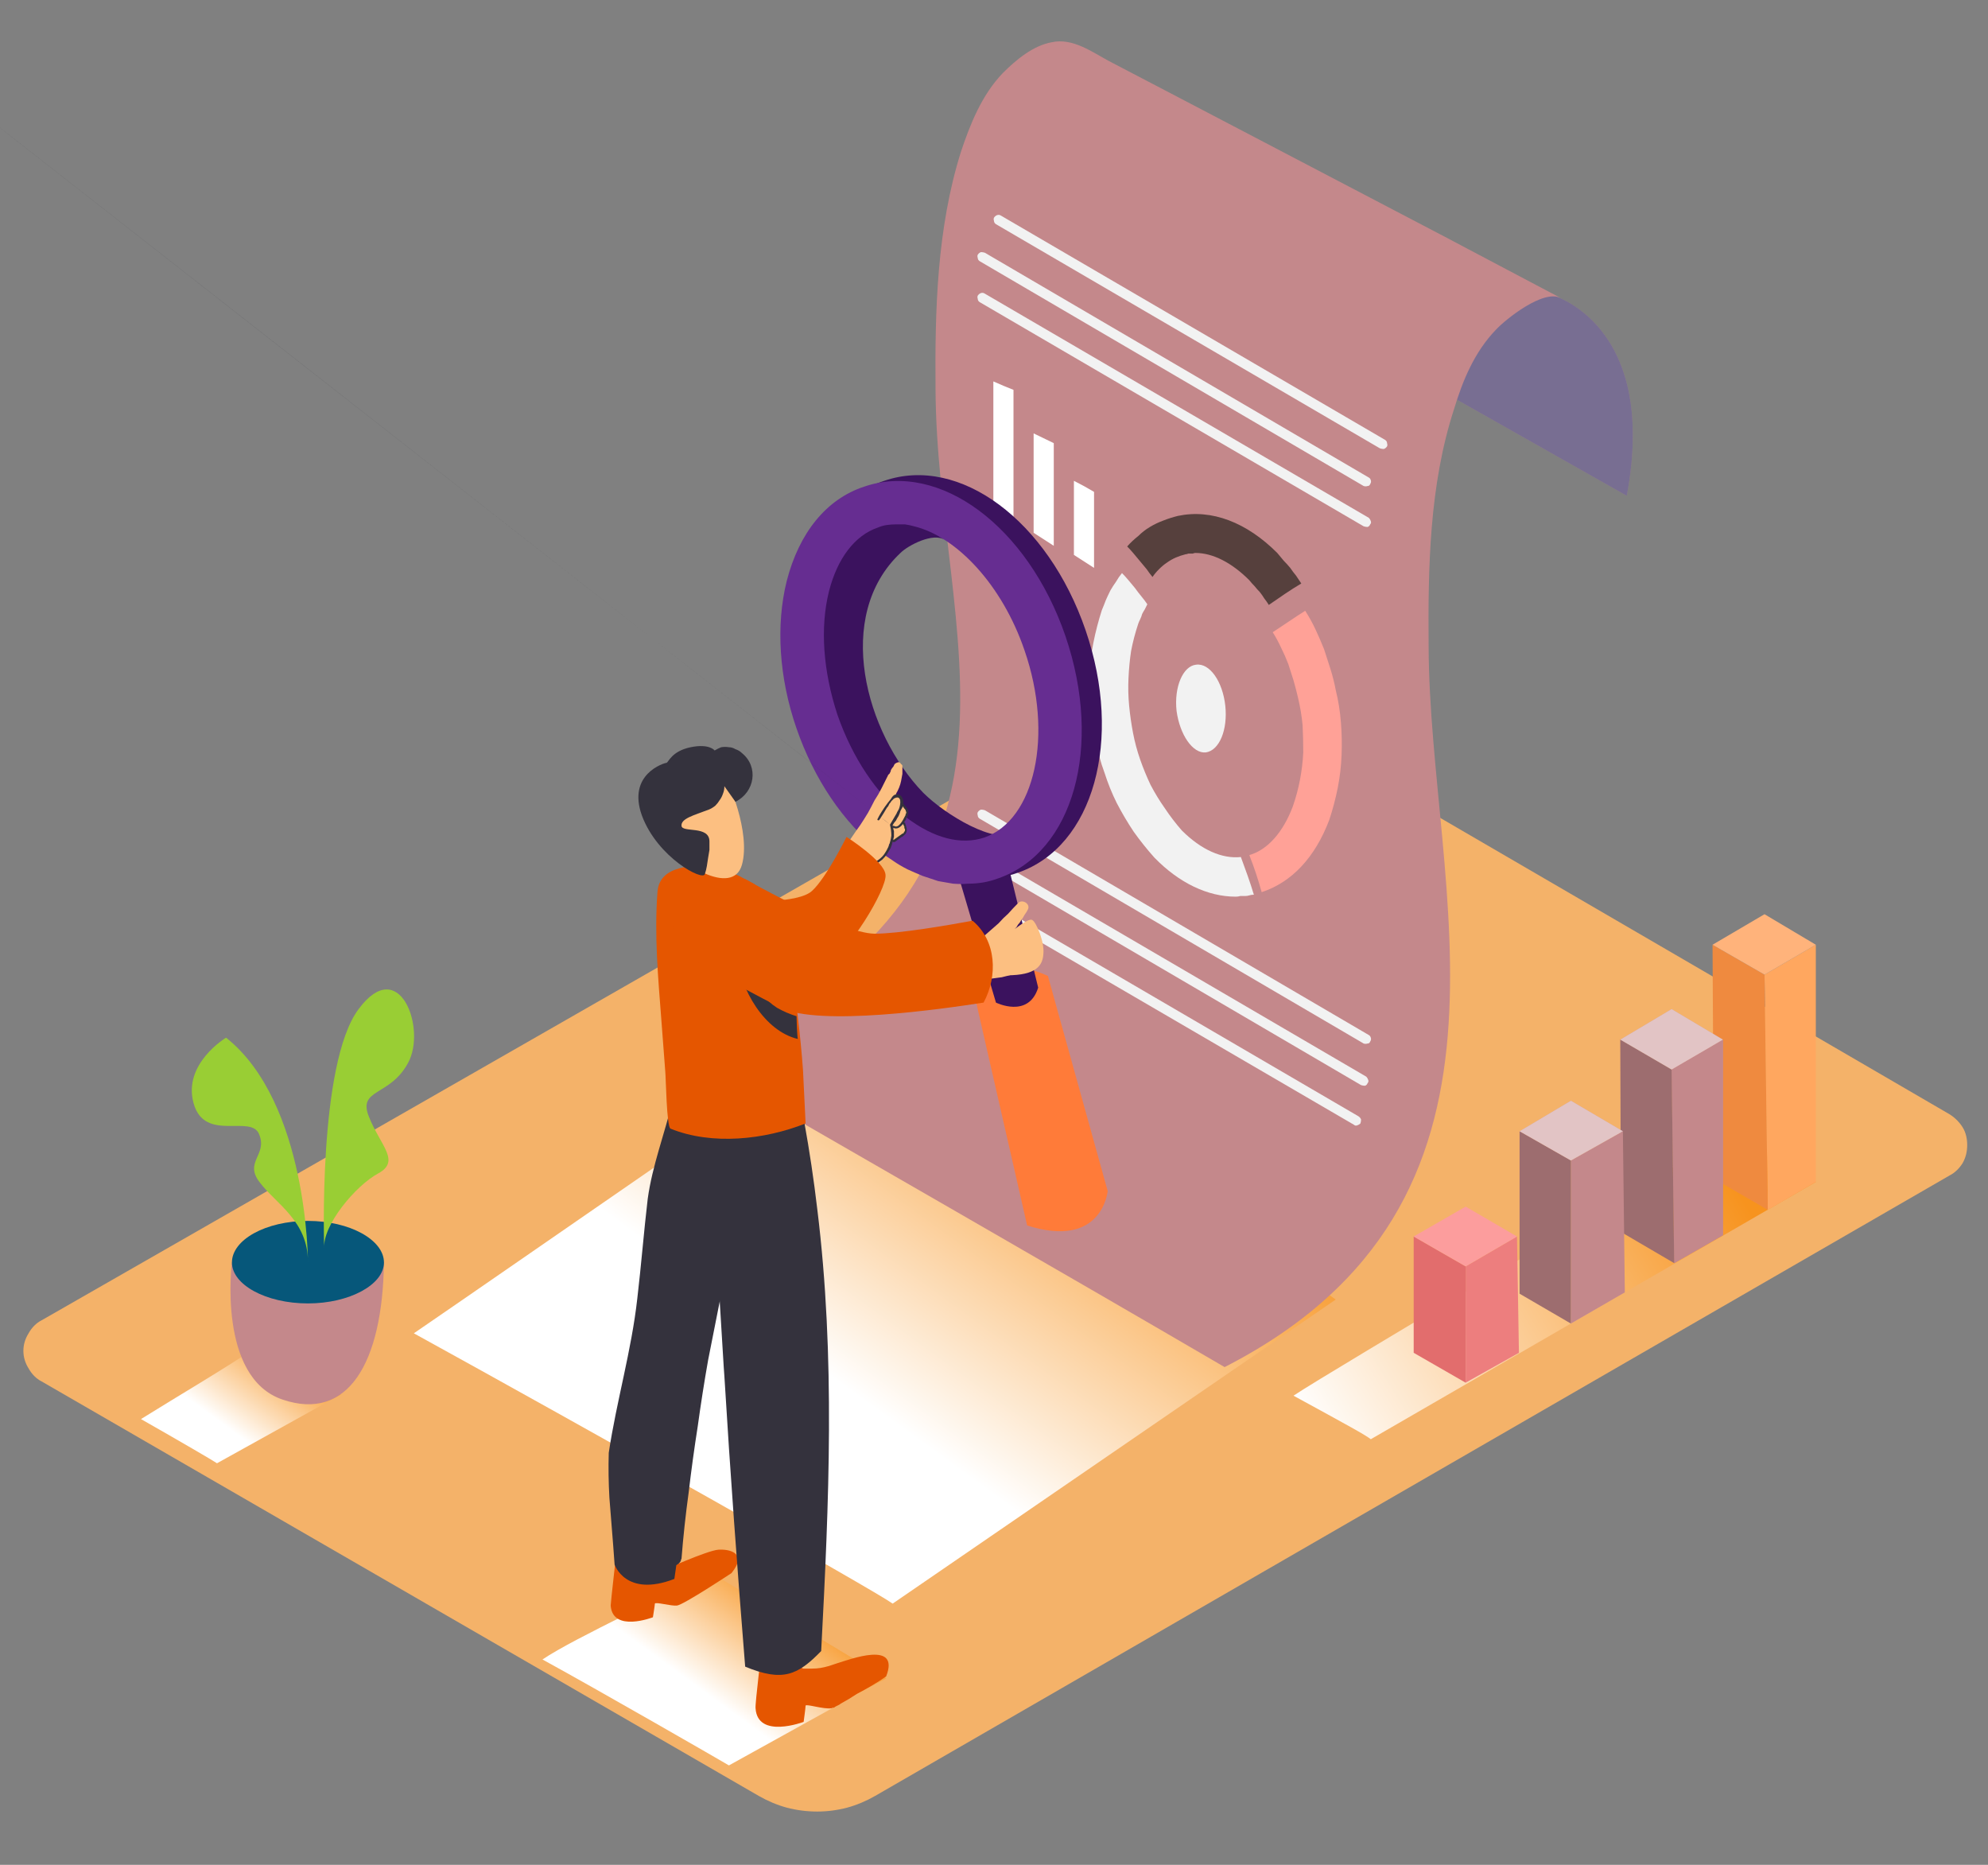 <svg version="1.2" xmlns="http://www.w3.org/2000/svg" viewBox="0 0 306 287" width="306" height="287">
	<rect x="0" y="0" width="306" height="287" fill="#808080" stroke="none"/>
	<title>smart-choises-svg</title>
	<defs>
		<linearGradient id="g1" x1="266.6" y1="181.7" x2="201.9" y2="221" gradientUnits="userSpaceOnUse">
			<stop offset="0" stop-color="#f7931e"/>
			<stop offset="1" stop-color="#ffffff"/>
		</linearGradient>
		<linearGradient id="g2" x1="120.2" y1="242.8" x2="107.7" y2="259.9" gradientUnits="userSpaceOnUse">
			<stop offset="0" stop-color="#f7931e"/>
			<stop offset="1" stop-color="#ffffff"/>
		</linearGradient>
		<linearGradient id="g3" x1="165.7" y1="159.9" x2="127.9" y2="211.9" gradientUnits="userSpaceOnUse">
			<stop offset="0" stop-color="#f7931e"/>
			<stop offset="1" stop-color="#ffffff"/>
		</linearGradient>
		<linearGradient id="g4" x1="44.8" y1="206.1" x2="34.9" y2="219.6" gradientUnits="userSpaceOnUse">
			<stop offset="0" stop-color="#f7931e"/>
			<stop offset="1" stop-color="#ffffff"/>
		</linearGradient>
	</defs>
	<style>
		.s0 { fill: #f4b269 } 
		.s1 { mix-blend-mode: multiply;fill: url(#g1) } 
		.s2 { mix-blend-mode: multiply;fill: url(#g2) } 
		.s3 { mix-blend-mode: multiply;fill: url(#g3) } 
		.s4 { fill: #ffa75f } 
		.s5 { fill: #ef8a3f } 
		.s6 { fill: #ffb37b } 
		.s7 { fill: #c4888b } 
		.s8 { opacity: .2;fill: #000000 } 
		.s9 { opacity: .5;fill: #ffffff } 
		.s10 { fill: #ed7e7e } 
		.s11 { fill: #e26d6d } 
		.s12 { fill: #fc9d9d } 
		.s13 { opacity: .4;fill: #06489e } 
		.s14 { fill: #ffffff } 
		.s15 { fill: #56403d } 
		.s16 { fill: #ffa197 } 
		.s17 { fill: #f2f2f2 } 
		.s18 { fill: #ff7b39 } 
		.s19 { fill: #3b125e } 
		.s20 { fill: #662d91 } 
		.s21 { fill: #fcbf81 } 
		.s22 { fill: #34323d } 
		.s23 { fill: #e55600 } 
		.s24 { mix-blend-mode: multiply;fill: url(#g4) } 
		.s25 { fill: #06577a } 
		.s26 { fill: #99ce34 } 
	</style>
	<g id="Layer">
		<g id="Layer_2">
			<path id="Layer" class="s0" d="m300.1 171.5l-115.5-67.2q-0.7-0.3-1.3-0.5-0.7-0.2-1.5-0.2-0.7 0-1.4 0.2-0.7 0.2-1.3 0.5l-172.7 98.9c-0.8 0.4-1.5 1.1-2 2-0.5 0.8-0.8 1.7-0.8 2.7 0 1 0.3 1.9 0.8 2.7 0.5 0.9 1.2 1.6 2 2l110.4 63.8q2.1 1.2 4.3 1.8 2.3 0.6 4.7 0.6 2.3 0 4.6-0.6 2.2-0.6 4.3-1.8l165.4-95.5c0.8-0.4 1.5-1.1 2-1.9 0.5-0.9 0.7-1.8 0.7-2.8 0-0.9-0.2-1.9-0.7-2.7-0.5-0.8-1.2-1.5-2-2z"/>
			<path id="Layer" class="s1" d="m266.8 174.1c-5.1 3.3-62.7 37.3-67.7 40.7 8.6 4.7 11 6 11.9 6.7l68.5-39.6z"/>
			<path id="Layer" class="s2" d="m109 241.8c-5.1 3.3-20.5 10.2-25.5 13.6 8.6 4.7 27.7 15.7 28.7 16.3l24.2-13.4z"/>
			<path id="Layer" class="s3" d="m139.5 153.1c-15.3 10.2-60.6 41.7-75.8 52.1 25.8 14.2 70.8 39.5 73.7 41.6l68.2-46.8z"/>
			<path id="Layer" class="s4" d="m271.6 150l7.9-4.6v36.5l-7.4 4.3-0.5-36.2z"/>
			<path id="Layer" class="s5" d="m271.6 150l-8-4.6 0.2 36 8.3 4.8-0.5-36.2z"/>
			<path id="Layer" class="s6" d="m263.6 145.4l8-4.7 7.9 4.7-7.9 4.6-8-4.6z"/>
			<path id="Layer" class="s7" d="m257.3 164.6l7.9-4.6v30.1l-7.5 4.3-0.4-29.8z"/>
			<path id="Layer" class="s7" d="m257.3 164.6l-7.9-4.6 0.1 29.6 8.2 4.8-0.4-29.8z"/>
			<path id="Layer" class="s7" d="m249.4 160l7.9-4.7 7.9 4.7-7.9 4.6-7.9-4.6z"/>
			<path id="Layer" class="s7" d="m257.3 164.6l7.9-4.6v30.1l-7.5 4.3-0.4-29.8z"/>
			<path id="Layer" class="s8" d="m257.3 164.6l-7.9-4.6 0.1 29.6 8.2 4.8-0.4-29.8z"/>
			<path id="Layer" class="s9" d="m249.4 160l7.9-4.7 7.9 4.7-7.9 4.6-7.9-4.6z"/>
			<path id="Layer" class="s7" d="m241.8 178.6l8-4.5 0.3 24.8-8.3 4.8v-25.1z"/>
			<path id="Layer" class="s7" d="m241.8 178.6l-7.9-4.5v25l7.9 4.6v-25.1z"/>
			<path id="Layer" class="s8" d="m241.8 178.6l-7.9-4.5v25l7.9 4.6v-25.1z"/>
			<path id="Layer" class="s7" d="m233.9 174.1l7.9-4.7 8 4.7-8 4.5-7.9-4.5z"/>
			<path id="Layer" class="s9" d="m233.9 174.1l7.9-4.7 8 4.7-8 4.5-7.9-4.5z"/>
			<path id="Layer" class="s10" d="m225.6 194.9l7.9-4.6 0.3 17.9-8.2 4.6v-17.9z"/>
			<path id="Layer" class="s11" d="m225.6 194.9l-8-4.6v17.9l8 4.6v-17.9z"/>
			<path id="Layer" class="s12" d="m217.6 190.3l8-4.6 7.9 4.6-7.9 4.6-8-4.6z"/>
			<path id="Layer" class="s7" d="m238.6 45.3c0 0 16.8 4.2 11.8 31l-36.6-20.7c0 0 14.8-12.9 24.8-10.3z"/>
			<path id="Layer" class="s13" d="m238.6 45.3c0 0 16.8 4.2 11.8 31l-36.6-20.7c0 0 14.8-12.9 24.8-10.3z"/>
			<path id="Layer" class="s7" d="m188.5 210.4c-28.8-16.8-54-31.2-82.2-47.5 2.1-1 3.4-2.2 5.3-3.1 52.3-25.1 32.6-62 32.4-99.9-0.1-12.1 0.2-24.7 3.9-36.5 1.4-4.2 3.2-8.8 6.5-12.2 1.9-1.9 4.6-4.2 7.5-4.7 3.2-0.7 6.2 1.5 8.8 2.9l9 4.7 23.7 12.4 19.3 10.1 3.4 1.8 14.2 7.5c-2.7-1.5-8.6 3.3-10 4.8-3.4 3.5-5.2 8-6.5 12.3-3.8 11.7-4 24.4-3.9 36.5 0.1 37.4 18.2 85.5-31.4 110.9z"/>
			<path id="Layer" class="s14" d="m168.4 75.7v11.7l-3.1-2v-11.4q1.6 0.8 3.1 1.7z"/>
			<path id="Layer" class="s14" d="m162.2 68.2v15.8l-3.1-2v-15.3z"/>
			<path id="Layer" class="s14" d="m156 60v20.8l-3.1-2v-20.1c1.1 0.5 2.1 0.9 3.1 1.3z"/>
			<path id="Layer" class="s15" d="m192.3 89.3c-2.7-2.7-5.6-4.2-8.3-4.2q-0.2 0-0.4 0.1-0.1 0-0.3 0-0.2 0-0.4 0-0.2 0.1-0.4 0.1-0.8 0.2-1.5 0.5-0.7 0.3-1.4 0.8-0.6 0.4-1.2 1-0.6 0.6-1 1.2-0.5-0.6-0.9-1.2-0.5-0.6-1-1.2-0.5-0.6-1-1.2-0.5-0.6-1-1.1 0.8-0.9 1.7-1.6 0.8-0.8 1.8-1.4 1-0.6 2.1-1 1-0.4 2.2-0.7c5.2-1.1 10.6 1 15.3 5.7q0.5 0.6 1 1.2 0.5 0.5 1 1.1 0.4 0.6 0.9 1.2 0.4 0.6 0.8 1.2c-1.7 1-3.4 2.2-5 3.3q-0.3-0.5-0.7-1-0.3-0.5-0.7-1-0.4-0.4-0.8-0.9-0.4-0.4-0.8-0.9z"/>
			<path id="Layer" class="s16" d="m192.3 131.6c2.8-0.8 5.2-3.5 6.7-7.5q0.7-2 1.1-4.1 0.4-2.1 0.5-4.2 0-2.1-0.1-4.2-0.2-2.1-0.7-4.2-0.3-1.3-0.7-2.7-0.4-1.3-0.8-2.5-0.5-1.3-1.1-2.5-0.6-1.3-1.3-2.4c1.7-1.1 3.4-2.3 5-3.3q0.9 1.4 1.6 2.9 0.7 1.5 1.3 3 0.5 1.5 1 3.1 0.5 1.6 0.8 3.2 0.6 2.4 0.8 5 0.2 2.5 0.1 5-0.1 2.6-0.6 5.1-0.5 2.5-1.3 4.9c-2.2 5.8-5.8 9.6-10.4 11.1q-0.8-2.9-1.9-5.7z"/>
			<path id="Layer" class="s17" d="m169.6 93.9q0.3-0.7 0.6-1.5 0.3-0.7 0.7-1.5 0.4-0.7 0.9-1.4 0.4-0.7 0.9-1.3 0.5 0.5 1 1.1 0.5 0.6 1 1.2 0.5 0.7 1 1.3 0.5 0.6 0.9 1.2-0.2 0.4-0.4 0.8-0.2 0.3-0.4 0.7-0.1 0.4-0.3 0.8-0.2 0.4-0.3 0.7-0.7 2.1-1.1 4.2-0.3 2-0.4 4.2-0.1 2.1 0.1 4.2 0.2 2.1 0.6 4.2 0.4 2.1 1.1 4.1 0.7 2 1.6 3.9 1 1.9 2.2 3.6 1.2 1.8 2.6 3.4c3 3 6.2 4.4 9.1 4.1 0.7 1.9 1.4 3.8 2 5.8q-0.4 0-0.7 0.1-0.3 0.1-0.7 0.1-0.3 0-0.7 0-0.3 0.1-0.7 0.1c-4.3 0-8.7-2.1-12.5-6q-1.7-1.9-3.2-4-1.4-2.1-2.6-4.4-1.1-2.2-1.9-4.7-0.9-2.4-1.3-4.9-0.6-2.4-0.9-5-0.2-2.5-0.1-5.1 0.1-2.5 0.6-5 0.5-2.5 1.3-5z"/>
			<path id="Layer" class="s17" d="m185.6 115.8c-2 0.2-4-2.7-4.5-6.4-0.4-3.7 1-6.9 3-7.1 2.1-0.3 4.1 2.6 4.5 6.3 0.4 3.7-0.9 6.9-3 7.2z"/>
			<path id="Layer" class="s17" d="m210.7 73.5l-59.1-34.6q-0.3-0.1-0.6-0.1-0.3 0.1-0.5 0.4-0.1 0.2 0 0.5 0 0.3 0.3 0.5l59.1 34.6q0.3 0.1 0.6 0 0.3 0 0.4-0.3 0.2-0.3 0.1-0.6-0.1-0.3-0.3-0.4z"/>
			<path id="Layer" class="s17" d="m213.2 67.7l-59.1-34.5q-0.3-0.2-0.6-0.1-0.3 0.1-0.5 0.4-0.1 0.2 0 0.5 0 0.3 0.3 0.5l59.1 34.5q0.3 0.1 0.6 0.1 0.3-0.1 0.5-0.4 0.1-0.2 0-0.5 0-0.3-0.3-0.5z"/>
			<path id="Layer" class="s17" d="m210.7 79.7l-59.1-34.5q-0.3-0.2-0.6-0.1-0.3 0.1-0.5 0.4-0.1 0.2 0 0.5 0 0.3 0.3 0.5l59.1 34.5q0.3 0.1 0.6 0.1 0.3-0.1 0.4-0.4 0.2-0.2 0.1-0.5-0.1-0.3-0.3-0.5z"/>
			<path id="Layer" class="s17" d="m210.7 159.3l-59.1-34.6q-0.3-0.1-0.6-0.1-0.3 0.1-0.5 0.4-0.1 0.2 0 0.5 0 0.3 0.3 0.5l59.1 34.6q0.3 0.1 0.6 0 0.3 0 0.4-0.3 0.2-0.3 0.1-0.6-0.1-0.3-0.3-0.4z"/>
			<path id="Layer" class="s17" d="m210.3 165.7l-59.2-34.6q-0.2-0.1-0.5-0.1-0.3 0.1-0.5 0.4-0.1 0.3-0.1 0.6 0.1 0.3 0.4 0.4l59.1 34.6q0.3 0.1 0.6 0.1 0.3-0.1 0.4-0.4 0.2-0.2 0.1-0.5-0.1-0.3-0.3-0.5z"/>
			<path id="Layer" class="s17" d="m209.1 171.8l-59.1-34.5q-0.3-0.2-0.6-0.1-0.3 0.1-0.4 0.4-0.2 0.2-0.1 0.5 0.1 0.3 0.3 0.5l59.2 34.5q0.2 0.2 0.5 0.1 0.3-0.1 0.5-0.3 0.1-0.3 0.1-0.6-0.1-0.3-0.4-0.5z"/>
			<path id="Layer" class="s18" d="m161.3 150.2l9.2 33.1c0 0-0.8 9-12.4 5.3l-8-35c0 0 1.8-7.7 11.2-3.4z"/>
			<path id="Layer" class="s19" d="m147.5 134.7l5.8 19.6c0 0 5 2.5 6.5-2.3l-4.7-19.2z"/>
			<path id="Layer" fill-rule="evenodd" class="s19" d="m138.5 130.1c-5.5-4.4-10.1-11.1-12.8-18.9-2.6-7.8-3.2-15.9-1.4-22.7 1.8-7.4 6-12.6 11.8-14.5 11.6-4 25.2 6.1 31 23 5.8 16.9 1.2 33.3-10.4 37.3q-1.1 0.4-2.2 0.6-1.2 0.2-2.4 0.2-1.1 0.1-2.3 0-1.2-0.2-2.3-0.4-1.2-0.4-2.4-0.8-1.2-0.5-2.3-1-1.2-0.6-2.2-1.3-1.1-0.7-2.1-1.5zm-0.2-49.8c-3.6 1.2-6.3 4.7-7.6 9.8-1.4 5.6-0.9 12.3 1.4 19 2.2 6.6 6 12.2 10.5 15.8 4.2 3.2 8.4 4.3 12 3.1 7.8-2.7 10.7-15.9 6.2-28.8-3.4-10-10.4-17.5-17-19.1q-0.6-0.2-1.3-0.3-0.8-0.1-1.5 0-0.7 0-1.4 0.1-0.7 0.1-1.3 0.4z"/>
			<path id="Layer" class="s19" d="m145.4 83.1c-1.7-1.2-5.6 0.8-6.8 2-10.3 9.7-5.4 27.7 3.5 36.9 3.4 3.4 11.2 8.1 14.1 6.1 0 0-12.8 8.7-22-0.9-9.2-9.6-11.5-28.2-11.5-28.2l0.6-9.8 3.4-6.6 3.4-3.6 8.5-0.9z"/>
			<path id="Layer" fill-rule="evenodd" class="s20" d="m135.4 131c-5.6-4.4-10.1-11.1-12.8-18.9-2.7-7.8-3.2-15.9-1.5-22.7 1.9-7.4 6.1-12.6 11.9-14.5 11.6-4 25.2 6.1 31 23 5.8 17 1.2 33.3-10.4 37.3q-1.1 0.4-2.2 0.6-1.2 0.2-2.4 0.2-1.1 0.1-2.3 0-1.2-0.2-2.3-0.4-1.2-0.4-2.4-0.8-1.2-0.5-2.3-1-1.2-0.6-2.2-1.3-1.1-0.7-2.1-1.5zm-0.3-49.8c-3.5 1.2-6.2 4.7-7.5 9.8-1.4 5.6-0.9 12.3 1.3 19 2.3 6.6 6 12.2 10.6 15.8 4.2 3.2 8.4 4.3 12 3.1 7.8-2.7 10.7-15.8 6.2-28.8-3.4-10-10.4-17.5-17-19.1q-0.7-0.2-1.4-0.3-0.7 0-1.4 0-0.7 0-1.4 0.1-0.7 0.1-1.4 0.4z"/>
			<path id="Layer" fill-rule="evenodd" class="s21" d="m129.3 132c-0.4-0.1 2.8-4.6 3.1-5q0.6-0.9 1.2-1.9 0.5-0.9 1-1.9 0.6-0.9 1.1-1.9 0.5-1 1-2 0 0 0 0 0-0.1 0.1-0.1 0 0 0 0 0-0.1 0.1-0.1 0.1-0.2 0.2-0.4 0-0.2 0.1-0.3 0.1-0.2 0.3-0.4 0.1-0.2 0.2-0.4 0.1-0.1 0.3-0.2 0.2-0.1 0.4-0.1 0.2 0.1 0.3 0.3 0.2 0.1 0.2 0.3 0 0.6 0 1.2-0.1 0.5-0.2 1.1-0.1 0.5-0.3 1-0.2 0.5-0.5 1 0.5 0.6 1 1.2 0 0-0.1 0 0 0.1 0 0.1 0 0 0 0.1 0 0 0 0.1 0 0 0.1 0.1 0 0.1 0 0.2 0.1 0 0.1 0.1 0.1 0.1 0.1 0.2 0 0 0.1 0.1 0 0 0 0 0.1 0.1 0.1 0.1 0.1 0.1 0.1 0.1 0 0 0 0 0.1 0 0.1 0.1 0 0 0 0 0 0 0.1 0 0 0.2 0 0.4 0 0.3 0 0.5-0.1 0.2-0.2 0.4-0.1 0.2-0.3 0.4 0.2 0.2 0.2 0.5 0.1 0.2 0.1 0.4 0 0.3 0 0.5-0.1 0.3-0.1 0.5v0.1h-0.1q-0.3 0.1-0.6 0.3-0.3 0.2-0.6 0.4-0.3 0.2-0.6 0.4-0.3 0.2-0.6 0.5 0 0 0 0.1 0 0.1 0 0.1 0 0.1 0 0.1 0.1 0.1 0.1 0.1-0.2 0.1-0.4 0.2-0.3 0.2-0.5 0.2-0.2 0.1-0.5 0.2-0.2 0.1-0.5 0.2 0 0-0.1 0 0 0.1-0.1 0.1 0 0-0.1-0.1 0 0-0.1 0-0.1 0.1-0.2 0.2-0.2 0.2-0.3 0.2-0.2 0.1-0.4 0-0.1 0-0.3-0.1-0.1-0.2-0.1-0.3 0 0 0-0.1 0 0 0 0 0-0.1 0-0.1 0 0 0-0.1l-0.3 0.3q0.1 0.2 0 0.3 0 0.2-0.1 0.4-0.1 0.1-0.2 0.2-0.2 0.1-0.3 0.1-0.2 0-0.3 0-0.2-0.1-0.3-0.2-0.1 0-0.2-0.2-0.1-0.1-0.1-0.2 0-0.1 0-0.1 0 0 0-0.1 0 0 0-0.1 0 0 0 0l-0.5 0.7q0 0.1-0.1 0.1 0 0-0.1 0 0 0-0.1 0 0-0.1 0-0.1 0 0 0 0 0-0.1 0-0.1 0 0 0 0 0 0 0 0-0.1 0.2-0.2 0.3-0.1 0.2-0.2 0.4-0.1 0.1-0.1 0.3-0.1 0.2-0.2 0.4c-3.3 4.9-0.6-1.2-0.7-1.3zm2.6-0.6q0 0.2 0.1 0.3 0.1 0.1 0.3 0.1 0.1 0 0.3-0.1 0.1-0.1 0.1-0.2 0 0-0.1 0-0.1 0-0.2 0 0 0-0.1-0.1-0.1 0-0.1 0 0 0-0.1 0 0 0-0.1 0 0 0 0 0-0.1 0-0.1 0z"/>
			<path id="Layer" class="s21" d="m130.4 131.8q0.2-0.2 0.5-0.4 0.2-0.2 0.4-0.5 0.3-0.2 0.5-0.5 0.2-0.3 0.3-0.6 0.2-0.2 0.4-0.4 0.2-0.1 0.5-0.2 0.2-0.1 0.5-0.1 0.3 0.1 0.5 0.2 0-0.1 0-0.3 0.1-0.1 0.1-0.2 0-0.2 0-0.3 0-0.1 0-0.3c0-1.8 2.9-1.8 2.9 0q0 0.6-0.1 1.1 0 0.5-0.2 1.1-0.1 0.5-0.3 1-0.3 0.5-0.6 0.9-0.3 0.4-0.6 0.8-0.4 0.4-0.8 0.7-0.4 0.4-0.8 0.7-0.4 0.3-0.9 0.6-0.3 0.2-0.7 0.2-0.3 0-0.7-0.2-0.3-0.1-0.5-0.5-0.2-0.3-0.3-0.6l-0.1-0.1q-0.2-0.2-0.3-0.5-0.1-0.2-0.1-0.5 0-0.3 0.1-0.6 0.1-0.3 0.3-0.5z"/>
			<path id="Layer" fill-rule="evenodd" class="s22" d="m134.8 132.6q0.7-0.4 1.2-1 0.5-0.7 0.8-1.4 0.3-0.8 0.4-1.6 0-0.8-0.2-1.6 0 0 0 0 0 0 0-0.1 0 0 0 0c0 0 0 0-1.4-1.1q-0.1 0.2-0.2 0.3c-0.1 0.3-0.5 0.1-0.3-0.1q0.1-0.2 0.2-0.4c-6.3-4.9-36.1-28.3-178.3-139.6 0 0 0 0 178.3 139.6q0.8-1.4 1.8-2.6c0.3-0.5 0.6-0.9 1.3-0.7q0.1 0.1 0.3 0.2 0.1 0.2 0.2 0.3 0.1 0.2 0.1 0.4 0.1 0.2 0 0.4c0.2 0.4 0.7 0.7 0.8 1.2q0 0.2 0 0.4-0.1 0.2-0.1 0.4-0.1 0.1-0.2 0.3 0 0.2-0.1 0.3l-0.2 0.3q0 0 0 0 0 0 0 0 0 0.1 0.1 0.1 0 0 0 0c0.1 0.5 0.5 1.1 0.1 1.7q0 0.1-0.1 0.1-0.1 0.1-0.2 0.2 0 0-0.1 0.1-0.1 0.1-0.2 0.1l-1.1 0.8q-0.1 0-0.1 0 0 0-0.1 0 0 0 0 0-0.1 0-0.1-0.1-0.1 0.5-0.3 1-0.3 0.5-0.6 1-0.3 0.4-0.7 0.8-0.4 0.3-0.8 0.6c-0.2 0.2-0.4-0.2-0.2-0.3zm0.8-6.8q0.7 0.5 1.4 1.1l1-1.7c0.1-0.3 0.3-0.5 0.4-0.8 0.2-0.5 0.5-2.2-0.8-1.5q-0.2 0.2-0.4 0.4-0.1 0.2-0.3 0.4-0.1 0.2-0.2 0.4-0.2 0.2-0.3 0.4-0.4 0.7-0.8 1.3zm-0.3-0.2q0 0 0 0 0.2 0.1 0.3 0.2 0 0 0 0-0.1-0.1-0.3-0.2zm2.3 1.5c0.7 0.5 1.4-0.9 1.7-1.5q0.1-0.1 0.1-0.3 0.1-0.1 0.1-0.3-0.1-0.2-0.1-0.3-0.1-0.2-0.2-0.3-0.1-0.2-0.2-0.3-0.2 0.3-0.4 0.7-0.1 0.4-0.3 0.8-0.2 0.3-0.4 0.7-0.3 0.3-0.5 0.7v0.1q0 0 0.1 0 0 0 0 0 0 0 0.1 0 0 0 0 0zm-0.1 2.2q0 0 0 0 0 0 0 0zm0 0q0.7-0.5 1.4-1 0.1 0 0.2-0.1 0-0.1 0.1-0.2 0.1-0.1 0.1-0.2 0-0.1 0-0.2-0.1-0.1-0.1-0.2 0-0.1 0-0.2-0.1-0.1-0.1-0.2-0.1-0.1-0.1-0.2c-0.4 0.5-0.9 0.9-1.5 0.6q0 0.3 0.1 0.5 0 0.2 0 0.5 0 0.2 0 0.4-0.1 0.2-0.1 0.5z"/>
			<path id="Layer" class="s23" d="m114.5 138.7c0 0 8.4 0.4 10.5-1.6 2.2-2 5.3-8.3 5.3-8.3 0 0 5.8 3.7 6 5.8 0.3 2.2-6 12.5-8.8 13.2"/>
			<path id="Layer" class="s23" d="m101.8 241.8c0 0 7.1-3.2 8.8-3.3 1.7-0.1 4.5 0.5 2 3.6 0 0-7.4 4.9-8.4 5-0.9 0.1-3.3-0.6-3.4-0.3 0 0.2-0.3 2.1-0.3 2.1 0 0-6.2 2.4-6.5-1.8 0-0.5 0.9-8.3 0.9-8.3"/>
			<path id="Layer" class="s22" d="m93.7 223.6c1.2-8 3.5-15.7 4.4-23.8 0.6-5.1 1-10.2 1.6-15.3 0.7-5.1 2.6-10 3.8-15q0-0.1 0-0.2 0-0.1 0-0.2-0.1 0-0.1-0.1-0.1-0.1-0.2-0.1 0.1-0.3 0.2-0.6 1-0.9 1.9-1.7l8.7 5.9c0 0-0.1 5.3-0.3 13-1 4.5-1.8 8.5-3 12.7q0.1 0.1 0.2 0.3 0.1 0.1 0.1 0.2 0 0.1 0 0.3 0 0.1 0 0.2-1 5.1-2 10.1-0.9 5.1-1.6 10.2-0.8 5.1-1.4 10.2-0.7 5.1-1.1 10.2-0.1 0.1-0.1 0.3-0.1 0.2-0.2 0.3-0.1 0.1-0.2 0.2-0.2 0.1-0.3 0.2l-0.3 2.1c-7.5 2.9-9.2-2.2-9.2-2.2 0 0-0.3-4.3-0.8-10.3q-0.2-3.5-0.1-6.9z"/>
			<path id="Layer" class="s21" d="m157.7 142.1c-0.5 0.3-1 0.6-1.5 0.9q0.3-0.3 0.5-0.7 0.3-0.3 0.5-0.7 0.3-0.4 0.5-0.8 0.3-0.4 0.5-0.8c0.5-0.9-0.9-1.7-1.5-1q-0.8 0.8-1.5 1.6-0.8 0.7-1.5 1.5-0.8 0.7-1.6 1.4-0.8 0.7-1.6 1.4-0.1 0-0.1 0-0.1 0.1-0.1 0.1 0 0 0 0.1-0.1 0-0.1 0.1h-1.4q-0.6 0-1.1 0h-0.3q-0.1-0.1-0.2-0.1-0.1 0-0.2 0.1-0.1 0-0.2 0.1-0.1 0-0.2 0.1-0.1 0-0.1 0-0.1 0.1-0.2 0.1 0 0-0.1 0.1 0 0-0.1 0 0 0 0 0.1-0.1 0-0.1 0 0 0 0 0 0 0 0 0.1-0.7 0-1.4 0.1-0.2 0-0.4 0.2-0.2 0.1-0.3 0.3-0.1 0.2-0.1 0.4 0 0.3 0.1 0.5l-0.2-0.1c-1-0.7-1.8 1-0.8 1.6q0.8 0.5 1.6 0.9 0.9 0.4 1.8 0.6 0.8 0.3 1.8 0.4 0.9 0.1 1.8 0.1 0.1 0.1 0.2 0.1 0.1 0.1 0.2 0.1 0.1 0 0.2 0 0.1 0 0.2-0.1l0.4-0.1q0.8-0.1 1.6-0.2 0.8-0.1 1.5-0.2 0.8-0.2 1.6-0.4 0.7-0.2 1.5-0.5 0.2-0.1 0.4-0.2 0.2 0 0.4-0.1 0.2 0 0.4 0 0.2-0.1 0.4-0.1c-0.3-2.4-0.8-4.7-1.2-7z"/>
			<path id="Layer" class="s23" d="m117.3 253.4l4.2 1.5q0.1 0.3 0.2 0.6 0.2 0.2 0.4 0.4 0.2 0.2 0.5 0.4 0.3 0.1 0.6 0.2 0 0 0.1 0.1 0.1 0 0.1 0.1 0.1 0 0.2 0.1 0.1 0 0.2 0 0.6 0 1.2 0 0.7 0 1.3-0.1 0.6-0.1 1.3-0.3 0.6-0.2 1.2-0.4c2-0.6 9.8-3.6 7.6 2-1.4 1-3 1.9-4.5 2.7q-1.2 0.8-2.5 1.5-0.1 0.1-0.3 0.2-0.2 0.1-0.4 0.2-0.2 0.1-0.3 0.2-0.2 0-0.4 0.1c-1.2 0.2-3.9-0.7-4-0.4 0 0.3-0.3 2.5-0.3 2.5 0 0-7.1 2.7-7.4-2.1-0.1-0.6 1-9.5 1-9.5z"/>
			<path id="Layer" class="s22" d="m111.4 210.4c-0.9-14.1-1.4-28.3-4.4-42.2-0.1-3.6-2.4-1.3-2.3-2.7 1.3-11.6 18.2 2.2 18.2 2.2 0.7 0.6 0.8 4.1 0.9 5q1.2 6.6 2 13.4c2.8 22.7 1.8 45.2 0.6 68-3.6 3.7-5.9 4.8-11.7 2.4-1.2-14.9-2.3-29.8-3.2-44.7z"/>
			<path id="Layer" class="s23" d="m120.4 140.3c-0.2-0.8-2.1-1.3-2.6-1.6-1.3-0.7-0.6-2-1.8-2.7q-0.7-0.4-1.5-0.8-0.7-0.4-1.4-0.7-0.7-0.4-1.5-0.7-0.7-0.3-1.5-0.6c-3.2 0-8.6-0.2-8.9 4.1-0.5 6.6 0.1 13.2 0.6 19.7q0.3 4 0.6 7.9c0.1 0.9 0.2 8.5 0.8 8.8 6.4 2.6 14.5 1.7 20.8-0.8q-0.2-4.1-0.4-8.2-0.3-4.1-0.8-8.2-0.4-4.1-1-8.1-0.6-4.1-1.4-8.2z"/>
			<path id="Layer" class="s22" d="m114.7 146.9q0.1 1.7 0.8 3.2 0.6 1.5 1.7 2.8 1 1.3 2.4 2.2 1.4 0.8 3 1.3c0 0.4 0.1 3.1 0.2 3.5-5.1-1.2-8.9-7.6-9.4-13-0.1-0.8 1.2-0.8 1.3 0z"/>
			<path id="Layer" class="s21" d="m111.6 119.8c0.4 0.1 4 8.3 2.6 13.3-1.4 5-9.9-0.2-12-3.9-2.2-3.8 1.4-11.5 9.4-9.4z"/>
			<path id="Layer" class="s22" d="m111.5 121q0 0.6-0.2 1.1-0.2 0.6-0.5 1-0.3 0.5-0.7 0.9-0.5 0.4-1 0.6c-2.4 0.9-4.3 1.4-4.2 2.5 0.1 1.1 4.3-0.1 4.3 2.4q0 0.6 0 1.3-0.1 0.6-0.2 1.2-0.1 0.6-0.2 1.3-0.1 0.6-0.3 1.2c-0.2 1.2-7.3-2.5-9.7-9-2.3-6.4 3.5-8.1 3.8-8.1 0.3-0.1 0.8-1.8 3.7-2.4 2.9-0.6 3.7 0.5 3.7 0.5q0.5-0.3 1-0.5 0.6-0.1 1.2 0 0.5 0 1 0.3 0.6 0.2 1 0.6c2.6 2.1 2 6-1 7.5z"/>
			<path id="Layer" class="s23" d="m114.7 135.3c0 0 14.6 8.3 19.9 8.4 3.8 0 11.3-1.3 15.1-2 3.7 3.1 3.9 8.5 1.7 12.6-6.4 1-25.3 3.7-31.2 0.8-7.2-3.6-15.1-8.3-15.1-8.3 0 0-7.1-7 9.6-11.5z"/>
			<path id="Layer" class="s21" d="m156.2 143c0 0 2.2-1.8 2.7-1.4 0.6 0.3 1.9 3.4 1.7 5.2-0.1 1.8-1.1 3.3-5.6 3.3"/>
			<path id="Layer" class="s24" d="m40 207c-6 4-12.2 7.6-18.3 11.4 5.8 3.3 11.3 6.5 11.7 6.8l19.1-10.6z"/>
			<path id="Layer" class="s7" d="m35.7 194.3c0-0.1-2.3 17.7 7.8 21.1 10 3.4 15.4-5.5 15.6-21.2"/>
			<path id="Layer" class="s25" d="m47.4 200.6c-6.5 0-11.7-2.9-11.7-6.3 0-3.5 5.2-6.4 11.7-6.4 6.4 0 11.7 2.9 11.7 6.4 0 3.4-5.3 6.3-11.7 6.3z"/>
			<path id="Layer" class="s26" d="m47.4 194.3c0-0.1 0-24.6-12.6-34.6 0 0-6.7 4-5 10.1 1.7 6.1 8.9 1.6 10.1 4.8 1.3 3.2-2.4 4.2 0.1 7.4 2.5 3.3 7.4 5.9 7.4 12.2z"/>
			<path id="Layer" class="s26" d="m49.9 192.2c0 0-1-28.5 5.3-36.9 6.3-8.5 10.5 3.1 7.6 8.3-2.8 5.2-7.8 3.9-6 8.3 1.8 4.5 4.9 6.8 1.4 8.7-3.5 1.9-8.6 8-8.3 11.6z"/>
		</g>
	</g>
</svg>